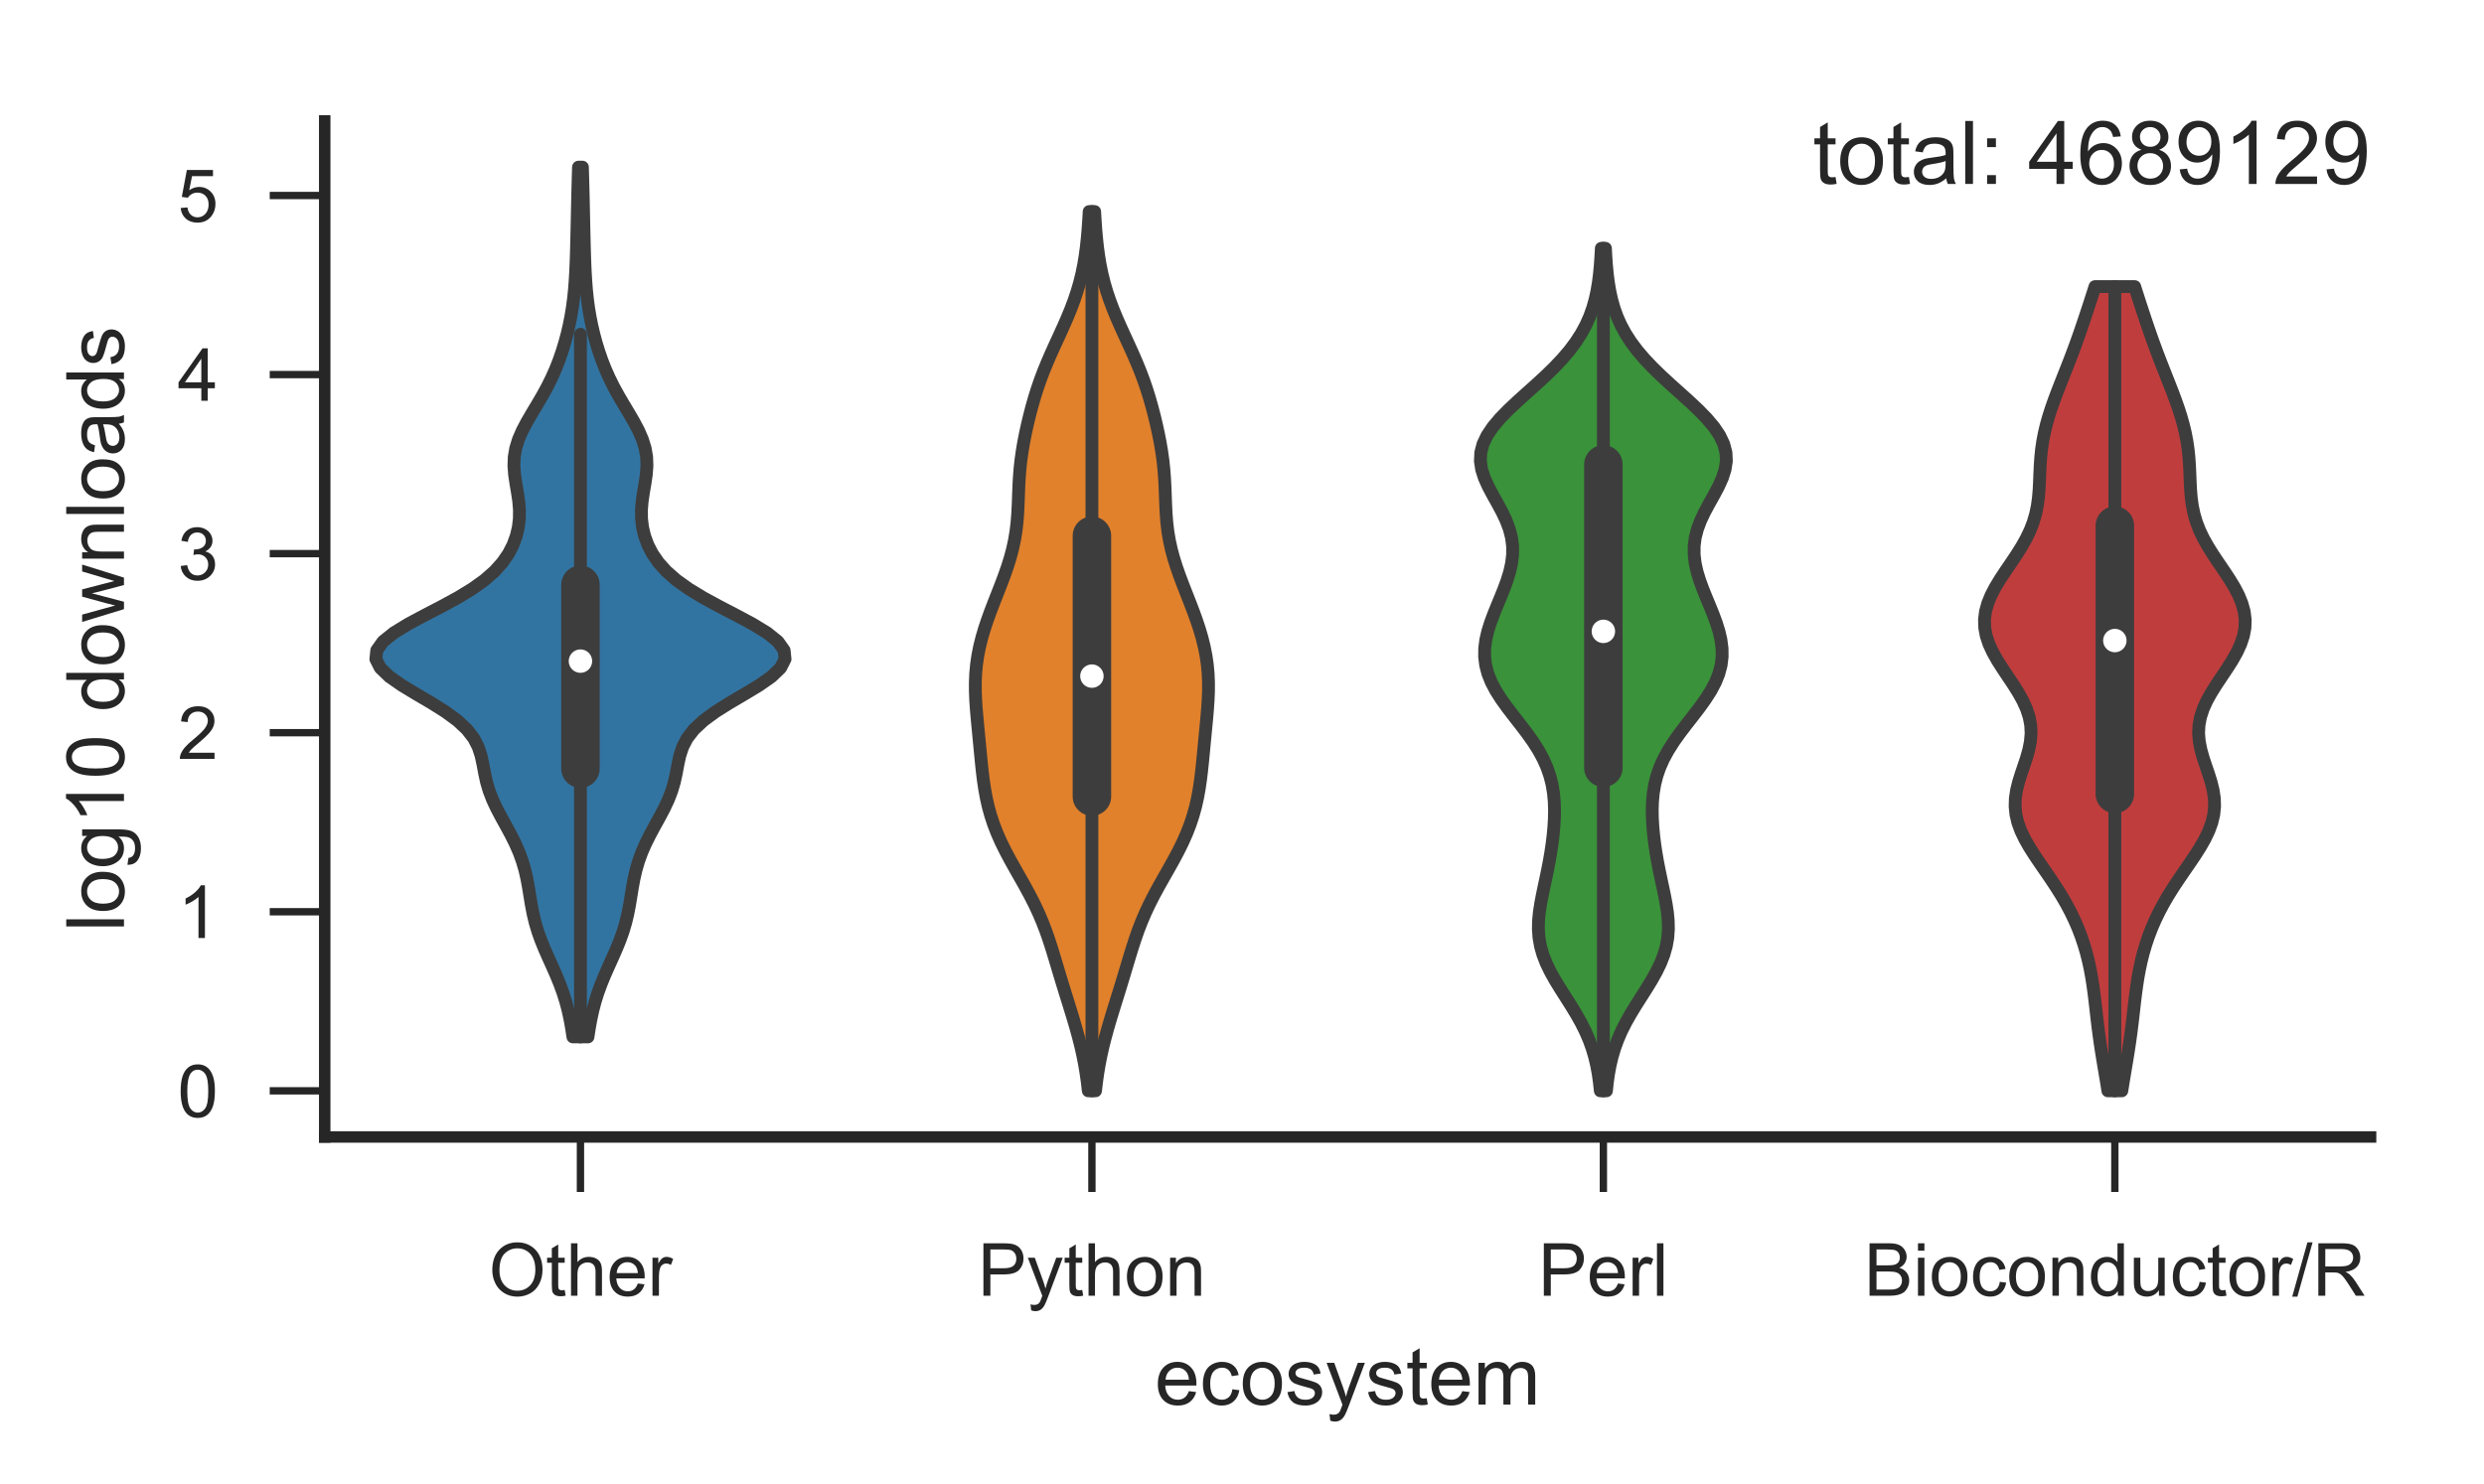 <?xml version="1.0" encoding="utf-8" standalone="no"?>
<!DOCTYPE svg PUBLIC "-//W3C//DTD SVG 1.1//EN"
  "http://www.w3.org/Graphics/SVG/1.1/DTD/svg11.dtd">
<!-- Created with matplotlib (http://matplotlib.org/) -->
<svg height="162pt" version="1.1" viewBox="0 0 271 162" width="271pt" xmlns="http://www.w3.org/2000/svg" xmlns:xlink="http://www.w3.org/1999/xlink">
 <defs>
  <style type="text/css">
*{stroke-linecap:butt;stroke-linejoin:round;}
  </style>
 </defs>
 <g id="figure_1">
  <g id="patch_1">
   <path d="M 0 162.338 
L 271.826 162.338 
L 271.826 0 
L 0 0 
z
" style="fill:#ffffff;"/>
  </g>
  <g id="axes_1">
   <g id="patch_2">
    <path d="M 35.426 124.08 
L 258.626 124.08 
L 258.626 13.2 
L 35.426 13.2 
z
" style="fill:#ffffff;"/>
   </g>
   <g id="matplotlib.axis_1">
    <g id="xtick_1">
     <g id="line2d_1">
      <defs>
       <path d="M 0 0 
L 0 6 
" id="meac25677f1" style="stroke:#262626;stroke-width:0.8;"/>
      </defs>
      <g>
       <use style="fill:#262626;stroke:#262626;stroke-width:0.8;" x="63.326" xlink:href="#meac25677f1" y="124.08"/>
      </g>
     </g>
     <g id="text_1">
      <!-- Other -->
      <defs>
       <path d="M 4.828 34.859 
Q 4.828 52.688 14.391 62.766 
Q 23.969 72.859 39.109 72.859 
Q 49.031 72.859 56.984 68.109 
Q 64.938 63.375 69.109 54.906 
Q 73.297 46.438 73.297 35.688 
Q 73.297 24.812 68.891 16.219 
Q 64.5 7.625 56.438 3.203 
Q 48.391 -1.219 39.062 -1.219 
Q 28.953 -1.219 20.984 3.656 
Q 13.031 8.547 8.922 16.984 
Q 4.828 25.438 4.828 34.859 
z
M 14.594 34.719 
Q 14.594 21.781 21.547 14.328 
Q 28.516 6.891 39.016 6.891 
Q 49.703 6.891 56.609 14.406 
Q 63.531 21.922 63.531 35.75 
Q 63.531 44.484 60.578 51 
Q 57.625 57.516 51.922 61.109 
Q 46.234 64.703 39.156 64.703 
Q 29.109 64.703 21.844 57.781 
Q 14.594 50.875 14.594 34.719 
z
" id="ArialMT-4f"/>
       <path d="M 25.781 7.859 
L 27.047 0.094 
Q 23.344 -0.688 20.406 -0.688 
Q 15.625 -0.688 12.984 0.828 
Q 10.359 2.344 9.281 4.812 
Q 8.203 7.281 8.203 15.188 
L 8.203 45.016 
L 1.766 45.016 
L 1.766 51.859 
L 8.203 51.859 
L 8.203 64.703 
L 16.938 69.969 
L 16.938 51.859 
L 25.781 51.859 
L 25.781 45.016 
L 16.938 45.016 
L 16.938 14.703 
Q 16.938 10.938 17.406 9.859 
Q 17.875 8.797 18.922 8.156 
Q 19.969 7.516 21.922 7.516 
Q 23.391 7.516 25.781 7.859 
z
" id="ArialMT-74"/>
       <path d="M 6.594 0 
L 6.594 71.578 
L 15.375 71.578 
L 15.375 45.906 
Q 21.531 53.031 30.906 53.031 
Q 36.672 53.031 40.922 50.75 
Q 45.172 48.484 47 44.484 
Q 48.828 40.484 48.828 32.859 
L 48.828 0 
L 40.047 0 
L 40.047 32.859 
Q 40.047 39.453 37.188 42.453 
Q 34.328 45.453 29.109 45.453 
Q 25.203 45.453 21.75 43.422 
Q 18.312 41.406 16.844 37.938 
Q 15.375 34.469 15.375 28.375 
L 15.375 0 
z
" id="ArialMT-68"/>
       <path d="M 42.094 16.703 
L 51.172 15.578 
Q 49.031 7.625 43.219 3.219 
Q 37.406 -1.172 28.375 -1.172 
Q 17 -1.172 10.328 5.828 
Q 3.656 12.844 3.656 25.484 
Q 3.656 38.578 10.391 45.797 
Q 17.141 53.031 27.875 53.031 
Q 38.281 53.031 44.875 45.953 
Q 51.469 38.875 51.469 26.031 
Q 51.469 25.25 51.422 23.688 
L 12.75 23.688 
Q 13.234 15.141 17.578 10.594 
Q 21.922 6.062 28.422 6.062 
Q 33.25 6.062 36.672 8.594 
Q 40.094 11.141 42.094 16.703 
z
M 13.234 30.906 
L 42.188 30.906 
Q 41.609 37.453 38.875 40.719 
Q 34.672 45.797 27.984 45.797 
Q 21.922 45.797 17.797 41.75 
Q 13.672 37.703 13.234 30.906 
z
" id="ArialMT-65"/>
       <path d="M 6.5 0 
L 6.5 51.859 
L 14.406 51.859 
L 14.406 44 
Q 17.438 49.516 20 51.266 
Q 22.562 53.031 25.641 53.031 
Q 30.078 53.031 34.672 50.203 
L 31.641 42.047 
Q 28.422 43.953 25.203 43.953 
Q 22.312 43.953 20.016 42.219 
Q 17.719 40.484 16.75 37.406 
Q 15.281 32.719 15.281 27.156 
L 15.281 0 
z
" id="ArialMT-72"/>
      </defs>
      <g style="fill:#262626;" transform="translate(53.323 141.406)scale(0.08 -0.08)">
       <use xlink:href="#ArialMT-4f"/>
       <use x="77.783" xlink:href="#ArialMT-74"/>
       <use x="105.566" xlink:href="#ArialMT-68"/>
       <use x="161.182" xlink:href="#ArialMT-65"/>
       <use x="216.797" xlink:href="#ArialMT-72"/>
      </g>
     </g>
    </g>
    <g id="xtick_2">
     <g id="line2d_2">
      <g>
       <use style="fill:#262626;stroke:#262626;stroke-width:0.8;" x="119.126" xlink:href="#meac25677f1" y="124.08"/>
      </g>
     </g>
     <g id="text_2">
      <!-- Python -->
      <defs>
       <path d="M 7.719 0 
L 7.719 71.578 
L 34.719 71.578 
Q 41.844 71.578 45.609 70.906 
Q 50.875 70.016 54.438 67.547 
Q 58.016 65.094 60.188 60.641 
Q 62.359 56.203 62.359 50.875 
Q 62.359 41.75 56.547 35.422 
Q 50.734 29.109 35.547 29.109 
L 17.188 29.109 
L 17.188 0 
z
M 17.188 37.547 
L 35.688 37.547 
Q 44.875 37.547 48.734 40.969 
Q 52.594 44.391 52.594 50.594 
Q 52.594 55.078 50.312 58.266 
Q 48.047 61.469 44.344 62.5 
Q 41.938 63.141 35.5 63.141 
L 17.188 63.141 
z
" id="ArialMT-50"/>
       <path d="M 6.203 -19.969 
L 5.219 -11.719 
Q 8.109 -12.5 10.25 -12.5 
Q 13.188 -12.5 14.938 -11.516 
Q 16.703 -10.547 17.828 -8.797 
Q 18.656 -7.469 20.516 -2.25 
Q 20.75 -1.516 21.297 -0.094 
L 1.609 51.859 
L 11.078 51.859 
L 21.875 21.828 
Q 23.969 16.109 25.641 9.812 
Q 27.156 15.875 29.25 21.625 
L 40.328 51.859 
L 49.125 51.859 
L 29.391 -0.875 
Q 26.219 -9.422 24.469 -12.641 
Q 22.125 -17 19.094 -19.016 
Q 16.062 -21.047 11.859 -21.047 
Q 9.328 -21.047 6.203 -19.969 
z
" id="ArialMT-79"/>
       <path d="M 3.328 25.922 
Q 3.328 40.328 11.328 47.266 
Q 18.016 53.031 27.641 53.031 
Q 38.328 53.031 45.109 46.016 
Q 51.906 39.016 51.906 26.656 
Q 51.906 16.656 48.906 10.906 
Q 45.906 5.172 40.156 2 
Q 34.422 -1.172 27.641 -1.172 
Q 16.75 -1.172 10.031 5.812 
Q 3.328 12.797 3.328 25.922 
z
M 12.359 25.922 
Q 12.359 15.969 16.703 11.016 
Q 21.047 6.062 27.641 6.062 
Q 34.188 6.062 38.531 11.031 
Q 42.875 16.016 42.875 26.219 
Q 42.875 35.844 38.5 40.797 
Q 34.125 45.75 27.641 45.75 
Q 21.047 45.75 16.703 40.812 
Q 12.359 35.891 12.359 25.922 
z
" id="ArialMT-6f"/>
       <path d="M 6.594 0 
L 6.594 51.859 
L 14.5 51.859 
L 14.5 44.484 
Q 20.219 53.031 31 53.031 
Q 35.688 53.031 39.625 51.344 
Q 43.562 49.656 45.516 46.922 
Q 47.469 44.188 48.25 40.438 
Q 48.734 37.984 48.734 31.891 
L 48.734 0 
L 39.938 0 
L 39.938 31.547 
Q 39.938 36.922 38.906 39.578 
Q 37.891 42.234 35.281 43.812 
Q 32.672 45.406 29.156 45.406 
Q 23.531 45.406 19.453 41.844 
Q 15.375 38.281 15.375 28.328 
L 15.375 0 
z
" id="ArialMT-6e"/>
      </defs>
      <g style="fill:#262626;" transform="translate(106.673 141.406)scale(0.08 -0.08)">
       <use xlink:href="#ArialMT-50"/>
       <use x="66.699" xlink:href="#ArialMT-79"/>
       <use x="116.699" xlink:href="#ArialMT-74"/>
       <use x="144.482" xlink:href="#ArialMT-68"/>
       <use x="200.098" xlink:href="#ArialMT-6f"/>
       <use x="255.713" xlink:href="#ArialMT-6e"/>
      </g>
     </g>
    </g>
    <g id="xtick_3">
     <g id="line2d_3">
      <g>
       <use style="fill:#262626;stroke:#262626;stroke-width:0.8;" x="174.926" xlink:href="#meac25677f1" y="124.08"/>
      </g>
     </g>
     <g id="text_3">
      <!-- Perl -->
      <defs>
       <path d="M 6.391 0 
L 6.391 71.578 
L 15.188 71.578 
L 15.188 0 
z
" id="ArialMT-6c"/>
      </defs>
      <g style="fill:#262626;" transform="translate(167.813 141.406)scale(0.08 -0.08)">
       <use xlink:href="#ArialMT-50"/>
       <use x="66.699" xlink:href="#ArialMT-65"/>
       <use x="122.314" xlink:href="#ArialMT-72"/>
       <use x="155.615" xlink:href="#ArialMT-6c"/>
      </g>
     </g>
    </g>
    <g id="xtick_4">
     <g id="line2d_4">
      <g>
       <use style="fill:#262626;stroke:#262626;stroke-width:0.8;" x="230.726" xlink:href="#meac25677f1" y="124.08"/>
      </g>
     </g>
     <g id="text_4">
      <!-- Bioconductor/R -->
      <defs>
       <path d="M 7.328 0 
L 7.328 71.578 
L 34.188 71.578 
Q 42.391 71.578 47.344 69.406 
Q 52.297 67.234 55.094 62.719 
Q 57.906 58.203 57.906 53.266 
Q 57.906 48.688 55.422 44.625 
Q 52.938 40.578 47.906 38.094 
Q 54.391 36.188 57.875 31.594 
Q 61.375 27 61.375 20.75 
Q 61.375 15.719 59.25 11.391 
Q 57.125 7.078 54 4.734 
Q 50.875 2.391 46.156 1.188 
Q 41.453 0 34.625 0 
z
M 16.797 41.5 
L 32.281 41.5 
Q 38.578 41.5 41.312 42.328 
Q 44.922 43.406 46.75 45.891 
Q 48.578 48.391 48.578 52.156 
Q 48.578 55.719 46.875 58.422 
Q 45.172 61.141 41.984 62.141 
Q 38.812 63.141 31.109 63.141 
L 16.797 63.141 
z
M 16.797 8.453 
L 34.625 8.453 
Q 39.203 8.453 41.062 8.797 
Q 44.344 9.375 46.531 10.734 
Q 48.734 12.109 50.141 14.719 
Q 51.562 17.328 51.562 20.75 
Q 51.562 24.75 49.516 27.703 
Q 47.469 30.672 43.828 31.859 
Q 40.188 33.062 33.344 33.062 
L 16.797 33.062 
z
" id="ArialMT-42"/>
       <path d="M 6.641 61.469 
L 6.641 71.578 
L 15.438 71.578 
L 15.438 61.469 
z
M 6.641 0 
L 6.641 51.859 
L 15.438 51.859 
L 15.438 0 
z
" id="ArialMT-69"/>
       <path d="M 40.438 19 
L 49.078 17.875 
Q 47.656 8.938 41.812 3.875 
Q 35.984 -1.172 27.484 -1.172 
Q 16.844 -1.172 10.375 5.781 
Q 3.906 12.75 3.906 25.734 
Q 3.906 34.125 6.688 40.422 
Q 9.469 46.734 15.156 49.875 
Q 20.844 53.031 27.547 53.031 
Q 35.984 53.031 41.359 48.75 
Q 46.734 44.484 48.25 36.625 
L 39.703 35.297 
Q 38.484 40.531 35.375 43.156 
Q 32.281 45.797 27.875 45.797 
Q 21.234 45.797 17.078 41.031 
Q 12.938 36.281 12.938 25.984 
Q 12.938 15.531 16.938 10.797 
Q 20.953 6.062 27.391 6.062 
Q 32.562 6.062 36.031 9.234 
Q 39.5 12.406 40.438 19 
z
" id="ArialMT-63"/>
       <path d="M 40.234 0 
L 40.234 6.547 
Q 35.297 -1.172 25.734 -1.172 
Q 19.531 -1.172 14.328 2.25 
Q 9.125 5.672 6.266 11.797 
Q 3.422 17.922 3.422 25.875 
Q 3.422 33.641 6 39.969 
Q 8.594 46.297 13.766 49.656 
Q 18.953 53.031 25.344 53.031 
Q 30.031 53.031 33.688 51.047 
Q 37.359 49.078 39.656 45.906 
L 39.656 71.578 
L 48.391 71.578 
L 48.391 0 
z
M 12.453 25.875 
Q 12.453 15.922 16.641 10.984 
Q 20.844 6.062 26.562 6.062 
Q 32.328 6.062 36.344 10.766 
Q 40.375 15.484 40.375 25.141 
Q 40.375 35.797 36.266 40.766 
Q 32.172 45.75 26.172 45.75 
Q 20.312 45.75 16.375 40.969 
Q 12.453 36.188 12.453 25.875 
z
" id="ArialMT-64"/>
       <path d="M 40.578 0 
L 40.578 7.625 
Q 34.516 -1.172 24.125 -1.172 
Q 19.531 -1.172 15.547 0.578 
Q 11.578 2.344 9.641 5 
Q 7.719 7.672 6.938 11.531 
Q 6.391 14.109 6.391 19.734 
L 6.391 51.859 
L 15.188 51.859 
L 15.188 23.094 
Q 15.188 16.219 15.719 13.812 
Q 16.547 10.359 19.234 8.375 
Q 21.922 6.391 25.875 6.391 
Q 29.828 6.391 33.297 8.422 
Q 36.766 10.453 38.203 13.938 
Q 39.656 17.438 39.656 24.078 
L 39.656 51.859 
L 48.438 51.859 
L 48.438 0 
z
" id="ArialMT-75"/>
       <path d="M 0 -1.219 
L 20.75 72.797 
L 27.781 72.797 
L 7.078 -1.219 
z
" id="ArialMT-2f"/>
       <path d="M 7.859 0 
L 7.859 71.578 
L 39.594 71.578 
Q 49.172 71.578 54.141 69.641 
Q 59.125 67.719 62.109 62.828 
Q 65.094 57.953 65.094 52.047 
Q 65.094 44.438 60.156 39.203 
Q 55.219 33.984 44.922 32.562 
Q 48.688 30.766 50.641 29 
Q 54.781 25.203 58.5 19.484 
L 70.953 0 
L 59.031 0 
L 49.562 14.891 
Q 45.406 21.344 42.719 24.75 
Q 40.047 28.172 37.922 29.531 
Q 35.797 30.906 33.594 31.453 
Q 31.984 31.781 28.328 31.781 
L 17.328 31.781 
L 17.328 0 
z
M 17.328 39.984 
L 37.703 39.984 
Q 44.188 39.984 47.844 41.328 
Q 51.516 42.672 53.422 45.625 
Q 55.328 48.578 55.328 52.047 
Q 55.328 57.125 51.641 60.391 
Q 47.953 63.672 39.984 63.672 
L 17.328 63.672 
z
" id="ArialMT-52"/>
      </defs>
      <g style="fill:#262626;" transform="translate(203.38 141.406)scale(0.08 -0.08)">
       <use xlink:href="#ArialMT-42"/>
       <use x="66.699" xlink:href="#ArialMT-69"/>
       <use x="88.916" xlink:href="#ArialMT-6f"/>
       <use x="144.531" xlink:href="#ArialMT-63"/>
       <use x="194.531" xlink:href="#ArialMT-6f"/>
       <use x="250.146" xlink:href="#ArialMT-6e"/>
       <use x="305.762" xlink:href="#ArialMT-64"/>
       <use x="361.377" xlink:href="#ArialMT-75"/>
       <use x="416.992" xlink:href="#ArialMT-63"/>
       <use x="466.992" xlink:href="#ArialMT-74"/>
       <use x="494.775" xlink:href="#ArialMT-6f"/>
       <use x="550.391" xlink:href="#ArialMT-72"/>
       <use x="583.691" xlink:href="#ArialMT-2f"/>
       <use x="611.475" xlink:href="#ArialMT-52"/>
      </g>
     </g>
    </g>
    <g id="text_5">
     <!-- ecosystem -->
     <defs>
      <path d="M 3.078 15.484 
L 11.766 16.844 
Q 12.5 11.625 15.844 8.844 
Q 19.188 6.062 25.203 6.062 
Q 31.25 6.062 34.172 8.516 
Q 37.109 10.984 37.109 14.312 
Q 37.109 17.281 34.516 19 
Q 32.719 20.172 25.531 21.969 
Q 15.875 24.422 12.141 26.203 
Q 8.406 27.984 6.469 31.125 
Q 4.547 34.281 4.547 38.094 
Q 4.547 41.547 6.125 44.5 
Q 7.719 47.469 10.453 49.422 
Q 12.5 50.922 16.031 51.969 
Q 19.578 53.031 23.641 53.031 
Q 29.734 53.031 34.344 51.266 
Q 38.969 49.516 41.156 46.5 
Q 43.359 43.5 44.188 38.484 
L 35.594 37.312 
Q 35.016 41.312 32.203 43.547 
Q 29.391 45.797 24.266 45.797 
Q 18.219 45.797 15.625 43.797 
Q 13.031 41.797 13.031 39.109 
Q 13.031 37.406 14.109 36.031 
Q 15.188 34.625 17.484 33.688 
Q 18.797 33.203 25.25 31.453 
Q 34.578 28.953 38.25 27.359 
Q 41.938 25.781 44.031 22.75 
Q 46.141 19.734 46.141 15.234 
Q 46.141 10.844 43.578 6.953 
Q 41.016 3.078 36.172 0.953 
Q 31.344 -1.172 25.25 -1.172 
Q 15.141 -1.172 9.844 3.031 
Q 4.547 7.234 3.078 15.484 
z
" id="ArialMT-73"/>
      <path d="M 6.594 0 
L 6.594 51.859 
L 14.453 51.859 
L 14.453 44.578 
Q 16.891 48.391 20.938 50.703 
Q 25 53.031 30.172 53.031 
Q 35.938 53.031 39.625 50.641 
Q 43.312 48.25 44.828 43.953 
Q 50.984 53.031 60.844 53.031 
Q 68.562 53.031 72.703 48.75 
Q 76.859 44.484 76.859 35.594 
L 76.859 0 
L 68.109 0 
L 68.109 32.672 
Q 68.109 37.938 67.25 40.25 
Q 66.406 42.578 64.156 43.984 
Q 61.922 45.406 58.891 45.406 
Q 53.422 45.406 49.797 41.766 
Q 46.188 38.141 46.188 30.125 
L 46.188 0 
L 37.406 0 
L 37.406 33.688 
Q 37.406 39.547 35.25 42.469 
Q 33.109 45.406 28.219 45.406 
Q 24.516 45.406 21.359 43.453 
Q 18.219 41.5 16.797 37.734 
Q 15.375 33.984 15.375 26.906 
L 15.375 0 
z
" id="ArialMT-6d"/>
     </defs>
     <g style="fill:#262626;" transform="translate(125.998 153.286)scale(0.088 -0.088)">
      <use xlink:href="#ArialMT-65"/>
      <use x="55.615" xlink:href="#ArialMT-63"/>
      <use x="105.615" xlink:href="#ArialMT-6f"/>
      <use x="161.23" xlink:href="#ArialMT-73"/>
      <use x="211.23" xlink:href="#ArialMT-79"/>
      <use x="261.23" xlink:href="#ArialMT-73"/>
      <use x="311.23" xlink:href="#ArialMT-74"/>
      <use x="339.014" xlink:href="#ArialMT-65"/>
      <use x="394.629" xlink:href="#ArialMT-6d"/>
     </g>
    </g>
   </g>
   <g id="matplotlib.axis_2">
    <g id="ytick_1">
     <g id="line2d_5">
      <defs>
       <path d="M 0 0 
L -6 0 
" id="m38290d5884" style="stroke:#262626;stroke-width:0.8;"/>
      </defs>
      <g>
       <use style="fill:#262626;stroke:#262626;stroke-width:0.8;" x="35.426" xlink:href="#m38290d5884" y="119.04"/>
      </g>
     </g>
     <g id="text_6">
      <!-- 0 -->
      <defs>
       <path d="M 4.156 35.297 
Q 4.156 48 6.766 55.734 
Q 9.375 63.484 14.516 67.672 
Q 19.672 71.875 27.484 71.875 
Q 33.25 71.875 37.594 69.547 
Q 41.938 67.234 44.766 62.859 
Q 47.609 58.5 49.219 52.219 
Q 50.828 45.953 50.828 35.297 
Q 50.828 22.703 48.234 14.969 
Q 45.656 7.234 40.5 3 
Q 35.359 -1.219 27.484 -1.219 
Q 17.141 -1.219 11.234 6.203 
Q 4.156 15.141 4.156 35.297 
z
M 13.188 35.297 
Q 13.188 17.672 17.312 11.828 
Q 21.438 6 27.484 6 
Q 33.547 6 37.672 11.859 
Q 41.797 17.719 41.797 35.297 
Q 41.797 52.984 37.672 58.781 
Q 33.547 64.594 27.391 64.594 
Q 21.344 64.594 17.719 59.469 
Q 13.188 52.938 13.188 35.297 
z
" id="ArialMT-30"/>
      </defs>
      <g style="fill:#262626;" transform="translate(19.377 121.903)scale(0.08 -0.08)">
       <use xlink:href="#ArialMT-30"/>
      </g>
     </g>
    </g>
    <g id="ytick_2">
     <g id="line2d_6">
      <g>
       <use style="fill:#262626;stroke:#262626;stroke-width:0.8;" x="35.426" xlink:href="#m38290d5884" y="99.499"/>
      </g>
     </g>
     <g id="text_7">
      <!-- 1 -->
      <defs>
       <path d="M 37.25 0 
L 28.469 0 
L 28.469 56 
Q 25.297 52.984 20.141 49.953 
Q 14.984 46.922 10.891 45.406 
L 10.891 53.906 
Q 18.266 57.375 23.781 62.297 
Q 29.297 67.234 31.594 71.875 
L 37.25 71.875 
z
" id="ArialMT-31"/>
      </defs>
      <g style="fill:#262626;" transform="translate(19.377 102.362)scale(0.08 -0.08)">
       <use xlink:href="#ArialMT-31"/>
      </g>
     </g>
    </g>
    <g id="ytick_3">
     <g id="line2d_7">
      <g>
       <use style="fill:#262626;stroke:#262626;stroke-width:0.8;" x="35.426" xlink:href="#m38290d5884" y="79.958"/>
      </g>
     </g>
     <g id="text_8">
      <!-- 2 -->
      <defs>
       <path d="M 50.344 8.453 
L 50.344 0 
L 3.031 0 
Q 2.938 3.172 4.047 6.109 
Q 5.859 10.938 9.828 15.625 
Q 13.812 20.312 21.344 26.469 
Q 33.016 36.031 37.109 41.625 
Q 41.219 47.219 41.219 52.203 
Q 41.219 57.422 37.469 61 
Q 33.734 64.594 27.734 64.594 
Q 21.391 64.594 17.578 60.781 
Q 13.766 56.984 13.719 50.25 
L 4.688 51.172 
Q 5.609 61.281 11.656 66.578 
Q 17.719 71.875 27.938 71.875 
Q 38.234 71.875 44.234 66.156 
Q 50.25 60.453 50.25 52 
Q 50.25 47.703 48.484 43.547 
Q 46.734 39.406 42.656 34.812 
Q 38.578 30.219 29.109 22.219 
Q 21.188 15.578 18.938 13.203 
Q 16.703 10.844 15.234 8.453 
z
" id="ArialMT-32"/>
      </defs>
      <g style="fill:#262626;" transform="translate(19.377 82.821)scale(0.08 -0.08)">
       <use xlink:href="#ArialMT-32"/>
      </g>
     </g>
    </g>
    <g id="ytick_4">
     <g id="line2d_8">
      <g>
       <use style="fill:#262626;stroke:#262626;stroke-width:0.8;" x="35.426" xlink:href="#m38290d5884" y="60.417"/>
      </g>
     </g>
     <g id="text_9">
      <!-- 3 -->
      <defs>
       <path d="M 4.203 18.891 
L 12.984 20.062 
Q 14.5 12.594 18.141 9.297 
Q 21.781 6 27 6 
Q 33.203 6 37.469 10.297 
Q 41.75 14.594 41.75 20.953 
Q 41.75 27 37.797 30.922 
Q 33.844 34.859 27.734 34.859 
Q 25.25 34.859 21.531 33.891 
L 22.516 41.609 
Q 23.391 41.5 23.922 41.5 
Q 29.547 41.5 34.031 44.422 
Q 38.531 47.359 38.531 53.469 
Q 38.531 58.297 35.25 61.469 
Q 31.984 64.656 26.812 64.656 
Q 21.688 64.656 18.266 61.422 
Q 14.844 58.203 13.875 51.766 
L 5.078 53.328 
Q 6.688 62.156 12.391 67.016 
Q 18.109 71.875 26.609 71.875 
Q 32.469 71.875 37.391 69.359 
Q 42.328 66.844 44.938 62.5 
Q 47.562 58.156 47.562 53.266 
Q 47.562 48.641 45.062 44.828 
Q 42.578 41.016 37.703 38.766 
Q 44.047 37.312 47.562 32.688 
Q 51.078 28.078 51.078 21.141 
Q 51.078 11.766 44.234 5.25 
Q 37.406 -1.266 26.953 -1.266 
Q 17.531 -1.266 11.297 4.344 
Q 5.078 9.969 4.203 18.891 
z
" id="ArialMT-33"/>
      </defs>
      <g style="fill:#262626;" transform="translate(19.377 63.28)scale(0.08 -0.08)">
       <use xlink:href="#ArialMT-33"/>
      </g>
     </g>
    </g>
    <g id="ytick_5">
     <g id="line2d_9">
      <g>
       <use style="fill:#262626;stroke:#262626;stroke-width:0.8;" x="35.426" xlink:href="#m38290d5884" y="40.876"/>
      </g>
     </g>
     <g id="text_10">
      <!-- 4 -->
      <defs>
       <path d="M 32.328 0 
L 32.328 17.141 
L 1.266 17.141 
L 1.266 25.203 
L 33.938 71.578 
L 41.109 71.578 
L 41.109 25.203 
L 50.781 25.203 
L 50.781 17.141 
L 41.109 17.141 
L 41.109 0 
z
M 32.328 25.203 
L 32.328 57.469 
L 9.906 25.203 
z
" id="ArialMT-34"/>
      </defs>
      <g style="fill:#262626;" transform="translate(19.377 43.739)scale(0.08 -0.08)">
       <use xlink:href="#ArialMT-34"/>
      </g>
     </g>
    </g>
    <g id="ytick_6">
     <g id="line2d_10">
      <g>
       <use style="fill:#262626;stroke:#262626;stroke-width:0.8;" x="35.426" xlink:href="#m38290d5884" y="21.335"/>
      </g>
     </g>
     <g id="text_11">
      <!-- 5 -->
      <defs>
       <path d="M 4.156 18.75 
L 13.375 19.531 
Q 14.406 12.797 18.141 9.391 
Q 21.875 6 27.156 6 
Q 33.5 6 37.891 10.781 
Q 42.281 15.578 42.281 23.484 
Q 42.281 31 38.062 35.344 
Q 33.844 39.703 27 39.703 
Q 22.75 39.703 19.328 37.766 
Q 15.922 35.844 13.969 32.766 
L 5.719 33.844 
L 12.641 70.609 
L 48.25 70.609 
L 48.25 62.203 
L 19.672 62.203 
L 15.828 42.969 
Q 22.266 47.469 29.344 47.469 
Q 38.719 47.469 45.156 40.969 
Q 51.609 34.469 51.609 24.266 
Q 51.609 14.547 45.953 7.469 
Q 39.062 -1.219 27.156 -1.219 
Q 17.391 -1.219 11.203 4.25 
Q 5.031 9.719 4.156 18.75 
z
" id="ArialMT-35"/>
      </defs>
      <g style="fill:#262626;" transform="translate(19.377 24.198)scale(0.08 -0.08)">
       <use xlink:href="#ArialMT-35"/>
      </g>
     </g>
    </g>
    <g id="text_12">
     <!-- log10 downloads -->
     <defs>
      <path d="M 4.984 -4.297 
L 13.531 -5.562 
Q 14.062 -9.516 16.5 -11.328 
Q 19.781 -13.766 25.438 -13.766 
Q 31.547 -13.766 34.859 -11.328 
Q 38.188 -8.891 39.359 -4.5 
Q 40.047 -1.812 39.984 6.781 
Q 34.234 0 25.641 0 
Q 14.938 0 9.078 7.719 
Q 3.219 15.438 3.219 26.219 
Q 3.219 33.641 5.906 39.906 
Q 8.594 46.188 13.688 49.609 
Q 18.797 53.031 25.688 53.031 
Q 34.859 53.031 40.828 45.609 
L 40.828 51.859 
L 48.922 51.859 
L 48.922 7.031 
Q 48.922 -5.078 46.453 -10.125 
Q 44 -15.188 38.641 -18.109 
Q 33.297 -21.047 25.484 -21.047 
Q 16.219 -21.047 10.5 -16.875 
Q 4.781 -12.703 4.984 -4.297 
z
M 12.25 26.859 
Q 12.25 16.656 16.297 11.969 
Q 20.359 7.281 26.469 7.281 
Q 32.516 7.281 36.609 11.938 
Q 40.719 16.609 40.719 26.562 
Q 40.719 36.078 36.5 40.906 
Q 32.281 45.75 26.312 45.75 
Q 20.453 45.75 16.344 40.984 
Q 12.25 36.234 12.25 26.859 
z
" id="ArialMT-67"/>
      <path id="ArialMT-20"/>
      <path d="M 16.156 0 
L 0.297 51.859 
L 9.375 51.859 
L 17.625 21.922 
L 20.703 10.797 
Q 20.906 11.625 23.391 21.484 
L 31.641 51.859 
L 40.672 51.859 
L 48.438 21.781 
L 51.031 11.859 
L 54 21.875 
L 62.891 51.859 
L 71.438 51.859 
L 55.219 0 
L 46.094 0 
L 37.844 31.062 
L 35.844 39.891 
L 25.344 0 
z
" id="ArialMT-77"/>
      <path d="M 40.438 6.391 
Q 35.547 2.25 31.031 0.531 
Q 26.516 -1.172 21.344 -1.172 
Q 12.797 -1.172 8.203 3 
Q 3.609 7.172 3.609 13.672 
Q 3.609 17.484 5.344 20.625 
Q 7.078 23.781 9.891 25.688 
Q 12.703 27.594 16.219 28.562 
Q 18.797 29.25 24.031 29.891 
Q 34.672 31.156 39.703 32.906 
Q 39.75 34.719 39.75 35.203 
Q 39.75 40.578 37.25 42.781 
Q 33.891 45.75 27.25 45.75 
Q 21.047 45.75 18.094 43.578 
Q 15.141 41.406 13.719 35.891 
L 5.125 37.062 
Q 6.297 42.578 8.984 45.969 
Q 11.672 49.359 16.75 51.188 
Q 21.828 53.031 28.516 53.031 
Q 35.156 53.031 39.297 51.469 
Q 43.453 49.906 45.406 47.531 
Q 47.359 45.172 48.141 41.547 
Q 48.578 39.312 48.578 33.453 
L 48.578 21.734 
Q 48.578 9.469 49.141 6.219 
Q 49.703 2.984 51.375 0 
L 42.188 0 
Q 40.828 2.734 40.438 6.391 
z
M 39.703 26.031 
Q 34.906 24.078 25.344 22.703 
Q 19.922 21.922 17.672 20.938 
Q 15.438 19.969 14.203 18.094 
Q 12.984 16.219 12.984 13.922 
Q 12.984 10.406 15.641 8.062 
Q 18.312 5.719 23.438 5.719 
Q 28.516 5.719 32.469 7.938 
Q 36.422 10.156 38.281 14.016 
Q 39.703 17 39.703 22.797 
z
" id="ArialMT-61"/>
     </defs>
     <g style="fill:#262626;" transform="translate(13.525 101.663)rotate(-90)scale(0.088 -0.088)">
      <use xlink:href="#ArialMT-6c"/>
      <use x="22.217" xlink:href="#ArialMT-6f"/>
      <use x="77.832" xlink:href="#ArialMT-67"/>
      <use x="133.447" xlink:href="#ArialMT-31"/>
      <use x="189.062" xlink:href="#ArialMT-30"/>
      <use x="244.678" xlink:href="#ArialMT-20"/>
      <use x="272.461" xlink:href="#ArialMT-64"/>
      <use x="328.076" xlink:href="#ArialMT-6f"/>
      <use x="383.691" xlink:href="#ArialMT-77"/>
      <use x="455.908" xlink:href="#ArialMT-6e"/>
      <use x="511.523" xlink:href="#ArialMT-6c"/>
      <use x="533.74" xlink:href="#ArialMT-6f"/>
      <use x="589.355" xlink:href="#ArialMT-61"/>
      <use x="644.971" xlink:href="#ArialMT-64"/>
      <use x="700.586" xlink:href="#ArialMT-73"/>
     </g>
    </g>
   </g>
   <g id="PolyCollection_1">
    <defs>
     <path d="M 64.147 -49.18 
L 62.504 -49.18 
L 62.357 -50.139 
L 62.184 -51.098 
L 61.977 -52.057 
L 61.726 -53.015 
L 61.426 -53.974 
L 61.077 -54.933 
L 60.685 -55.892 
L 60.263 -56.85 
L 59.829 -57.809 
L 59.407 -58.768 
L 59.016 -59.727 
L 58.674 -60.685 
L 58.388 -61.644 
L 58.158 -62.603 
L 57.973 -63.562 
L 57.815 -64.52 
L 57.659 -65.479 
L 57.483 -66.438 
L 57.263 -67.397 
L 56.984 -68.356 
L 56.635 -69.314 
L 56.217 -70.273 
L 55.739 -71.232 
L 55.221 -72.191 
L 54.693 -73.149 
L 54.187 -74.108 
L 53.736 -75.067 
L 53.366 -76.026 
L 53.082 -76.984 
L 52.872 -77.943 
L 52.694 -78.902 
L 52.487 -79.861 
L 52.175 -80.819 
L 51.68 -81.778 
L 50.936 -82.737 
L 49.909 -83.696 
L 48.606 -84.655 
L 47.084 -85.613 
L 45.453 -86.572 
L 43.864 -87.531 
L 42.488 -88.49 
L 41.492 -89.448 
L 41.006 -90.407 
L 41.103 -91.366 
L 41.784 -92.325 
L 42.975 -93.283 
L 44.547 -94.242 
L 46.338 -95.201 
L 48.185 -96.16 
L 49.946 -97.118 
L 51.523 -98.077 
L 52.864 -99.036 
L 53.955 -99.995 
L 54.815 -100.954 
L 55.476 -101.912 
L 55.969 -102.871 
L 56.322 -103.83 
L 56.549 -104.789 
L 56.662 -105.747 
L 56.669 -106.706 
L 56.589 -107.665 
L 56.447 -108.624 
L 56.283 -109.582 
L 56.141 -110.541 
L 56.068 -111.5 
L 56.102 -112.459 
L 56.265 -113.417 
L 56.562 -114.376 
L 56.977 -115.335 
L 57.482 -116.294 
L 58.041 -117.252 
L 58.616 -118.211 
L 59.177 -119.17 
L 59.701 -120.129 
L 60.178 -121.088 
L 60.604 -122.046 
L 60.981 -123.005 
L 61.314 -123.964 
L 61.608 -124.923 
L 61.866 -125.881 
L 62.09 -126.84 
L 62.281 -127.799 
L 62.439 -128.758 
L 62.567 -129.716 
L 62.666 -130.675 
L 62.741 -131.634 
L 62.798 -132.593 
L 62.841 -133.551 
L 62.875 -134.51 
L 62.902 -135.469 
L 62.926 -136.428 
L 62.948 -137.387 
L 62.968 -138.345 
L 62.988 -139.304 
L 63.009 -140.263 
L 63.031 -141.222 
L 63.056 -142.18 
L 63.083 -143.139 
L 63.112 -144.098 
L 63.54 -144.098 
L 63.54 -144.098 
L 63.569 -143.139 
L 63.596 -142.18 
L 63.62 -141.222 
L 63.643 -140.263 
L 63.663 -139.304 
L 63.683 -138.345 
L 63.704 -137.387 
L 63.726 -136.428 
L 63.75 -135.469 
L 63.777 -134.51 
L 63.811 -133.551 
L 63.854 -132.593 
L 63.911 -131.634 
L 63.986 -130.675 
L 64.085 -129.716 
L 64.212 -128.758 
L 64.371 -127.799 
L 64.562 -126.84 
L 64.786 -125.881 
L 65.044 -124.923 
L 65.338 -123.964 
L 65.671 -123.005 
L 66.048 -122.046 
L 66.474 -121.088 
L 66.95 -120.129 
L 67.475 -119.17 
L 68.036 -118.211 
L 68.611 -117.252 
L 69.169 -116.294 
L 69.675 -115.335 
L 70.09 -114.376 
L 70.387 -113.417 
L 70.55 -112.459 
L 70.583 -111.5 
L 70.51 -110.541 
L 70.369 -109.582 
L 70.204 -108.624 
L 70.063 -107.665 
L 69.982 -106.706 
L 69.99 -105.747 
L 70.103 -104.789 
L 70.33 -103.83 
L 70.683 -102.871 
L 71.176 -101.912 
L 71.837 -100.954 
L 72.697 -99.995 
L 73.788 -99.036 
L 75.128 -98.077 
L 76.706 -97.118 
L 78.467 -96.16 
L 80.314 -95.201 
L 82.105 -94.242 
L 83.677 -93.283 
L 84.868 -92.325 
L 85.548 -91.366 
L 85.646 -90.407 
L 85.16 -89.448 
L 84.163 -88.49 
L 82.787 -87.531 
L 81.198 -86.572 
L 79.568 -85.613 
L 78.046 -84.655 
L 76.743 -83.696 
L 75.716 -82.737 
L 74.972 -81.778 
L 74.477 -80.819 
L 74.164 -79.861 
L 73.957 -78.902 
L 73.78 -77.943 
L 73.569 -76.984 
L 73.286 -76.026 
L 72.916 -75.067 
L 72.465 -74.108 
L 71.959 -73.149 
L 71.43 -72.191 
L 70.913 -71.232 
L 70.435 -70.273 
L 70.017 -69.314 
L 69.668 -68.356 
L 69.389 -67.397 
L 69.169 -66.438 
L 68.993 -65.479 
L 68.837 -64.52 
L 68.678 -63.562 
L 68.493 -62.603 
L 68.263 -61.644 
L 67.978 -60.685 
L 67.635 -59.727 
L 67.245 -58.768 
L 66.822 -57.809 
L 66.389 -56.85 
L 65.967 -55.892 
L 65.575 -54.933 
L 65.226 -53.974 
L 64.926 -53.015 
L 64.675 -52.057 
L 64.468 -51.098 
L 64.295 -50.139 
L 64.147 -49.18 
z
" id="m93a25b8eab" style="stroke:#3d3d3d;stroke-width:1.4;"/>
    </defs>
    <g clip-path="url(#pa6e7cfefd6)">
     <use style="fill:#3274a1;stroke:#3d3d3d;stroke-width:1.4;" x="0" xlink:href="#m93a25b8eab" y="162.338"/>
    </g>
   </g>
   <g id="PolyCollection_2">
    <defs>
     <path d="M 119.52 -43.298 
L 118.732 -43.298 
L 118.619 -44.267 
L 118.482 -45.236 
L 118.319 -46.206 
L 118.129 -47.175 
L 117.911 -48.144 
L 117.667 -49.113 
L 117.401 -50.082 
L 117.118 -51.052 
L 116.823 -52.021 
L 116.522 -52.99 
L 116.22 -53.959 
L 115.921 -54.929 
L 115.627 -55.898 
L 115.336 -56.867 
L 115.046 -57.836 
L 114.749 -58.806 
L 114.436 -59.775 
L 114.097 -60.744 
L 113.725 -61.713 
L 113.313 -62.682 
L 112.859 -63.652 
L 112.366 -64.621 
L 111.841 -65.59 
L 111.295 -66.559 
L 110.744 -67.529 
L 110.204 -68.498 
L 109.688 -69.467 
L 109.21 -70.436 
L 108.781 -71.405 
L 108.404 -72.375 
L 108.084 -73.344 
L 107.816 -74.313 
L 107.598 -75.282 
L 107.421 -76.252 
L 107.278 -77.221 
L 107.16 -78.19 
L 107.058 -79.159 
L 106.964 -80.129 
L 106.872 -81.098 
L 106.779 -82.067 
L 106.685 -83.036 
L 106.594 -84.005 
L 106.511 -84.975 
L 106.446 -85.944 
L 106.409 -86.913 
L 106.407 -87.882 
L 106.448 -88.852 
L 106.538 -89.821 
L 106.679 -90.79 
L 106.871 -91.759 
L 107.112 -92.729 
L 107.397 -93.698 
L 107.719 -94.667 
L 108.07 -95.636 
L 108.442 -96.605 
L 108.823 -97.575 
L 109.202 -98.544 
L 109.567 -99.513 
L 109.906 -100.482 
L 110.21 -101.452 
L 110.469 -102.421 
L 110.68 -103.39 
L 110.841 -104.359 
L 110.955 -105.328 
L 111.031 -106.298 
L 111.079 -107.267 
L 111.114 -108.236 
L 111.151 -109.205 
L 111.201 -110.175 
L 111.276 -111.144 
L 111.38 -112.113 
L 111.516 -113.082 
L 111.68 -114.052 
L 111.87 -115.021 
L 112.082 -115.99 
L 112.315 -116.959 
L 112.567 -117.928 
L 112.843 -118.898 
L 113.146 -119.867 
L 113.479 -120.836 
L 113.844 -121.805 
L 114.24 -122.775 
L 114.661 -123.744 
L 115.099 -124.713 
L 115.545 -125.682 
L 115.987 -126.652 
L 116.413 -127.621 
L 116.813 -128.59 
L 117.178 -129.559 
L 117.503 -130.528 
L 117.786 -131.498 
L 118.025 -132.467 
L 118.223 -133.436 
L 118.384 -134.405 
L 118.514 -135.375 
L 118.618 -136.344 
L 118.702 -137.313 
L 118.77 -138.282 
L 118.828 -139.251 
L 119.424 -139.251 
L 119.424 -139.251 
L 119.482 -138.282 
L 119.55 -137.313 
L 119.634 -136.344 
L 119.738 -135.375 
L 119.867 -134.405 
L 120.029 -133.436 
L 120.227 -132.467 
L 120.466 -131.498 
L 120.748 -130.528 
L 121.074 -129.559 
L 121.439 -128.59 
L 121.839 -127.621 
L 122.265 -126.652 
L 122.707 -125.682 
L 123.153 -124.713 
L 123.591 -123.744 
L 124.012 -122.775 
L 124.408 -121.805 
L 124.773 -120.836 
L 125.106 -119.867 
L 125.408 -118.898 
L 125.684 -117.928 
L 125.937 -116.959 
L 126.169 -115.99 
L 126.381 -115.021 
L 126.572 -114.052 
L 126.736 -113.082 
L 126.872 -112.113 
L 126.976 -111.144 
L 127.051 -110.175 
L 127.101 -109.205 
L 127.137 -108.236 
L 127.173 -107.267 
L 127.221 -106.298 
L 127.297 -105.328 
L 127.411 -104.359 
L 127.572 -103.39 
L 127.783 -102.421 
L 128.042 -101.452 
L 128.346 -100.482 
L 128.685 -99.513 
L 129.05 -98.544 
L 129.429 -97.575 
L 129.81 -96.605 
L 130.181 -95.636 
L 130.533 -94.667 
L 130.855 -93.698 
L 131.14 -92.729 
L 131.38 -91.759 
L 131.573 -90.79 
L 131.714 -89.821 
L 131.804 -88.852 
L 131.845 -87.882 
L 131.843 -86.913 
L 131.805 -85.944 
L 131.74 -84.975 
L 131.658 -84.005 
L 131.567 -83.036 
L 131.473 -82.067 
L 131.38 -81.098 
L 131.288 -80.129 
L 131.194 -79.159 
L 131.091 -78.19 
L 130.973 -77.221 
L 130.83 -76.252 
L 130.654 -75.282 
L 130.436 -74.313 
L 130.168 -73.344 
L 129.847 -72.375 
L 129.471 -71.405 
L 129.041 -70.436 
L 128.564 -69.467 
L 128.048 -68.498 
L 127.507 -67.529 
L 126.956 -66.559 
L 126.411 -65.59 
L 125.886 -64.621 
L 125.393 -63.652 
L 124.939 -62.682 
L 124.527 -61.713 
L 124.154 -60.744 
L 123.816 -59.775 
L 123.503 -58.806 
L 123.206 -57.836 
L 122.915 -56.867 
L 122.625 -55.898 
L 122.331 -54.929 
L 122.032 -53.959 
L 121.73 -52.99 
L 121.429 -52.021 
L 121.133 -51.052 
L 120.85 -50.082 
L 120.585 -49.113 
L 120.341 -48.144 
L 120.123 -47.175 
L 119.932 -46.206 
L 119.769 -45.236 
L 119.633 -44.267 
L 119.52 -43.298 
z
" id="m0d6a2327de" style="stroke:#3d3d3d;stroke-width:1.4;"/>
    </defs>
    <g clip-path="url(#pa6e7cfefd6)">
     <use style="fill:#e1812c;stroke:#3d3d3d;stroke-width:1.4;" x="0" xlink:href="#m0d6a2327de" y="162.338"/>
    </g>
   </g>
   <g id="PolyCollection_3">
    <defs>
     <path d="M 175.261 -43.298 
L 174.591 -43.298 
L 174.491 -44.227 
L 174.36 -45.155 
L 174.189 -46.084 
L 173.97 -47.013 
L 173.694 -47.941 
L 173.357 -48.87 
L 172.954 -49.799 
L 172.489 -50.728 
L 171.967 -51.656 
L 171.402 -52.585 
L 170.813 -53.514 
L 170.222 -54.442 
L 169.655 -55.371 
L 169.135 -56.3 
L 168.686 -57.229 
L 168.325 -58.157 
L 168.061 -59.086 
L 167.899 -60.015 
L 167.833 -60.944 
L 167.852 -61.872 
L 167.942 -62.801 
L 168.085 -63.73 
L 168.262 -64.658 
L 168.457 -65.587 
L 168.656 -66.516 
L 168.849 -67.445 
L 169.027 -68.373 
L 169.187 -69.302 
L 169.325 -70.231 
L 169.439 -71.159 
L 169.525 -72.088 
L 169.579 -73.017 
L 169.595 -73.946 
L 169.565 -74.874 
L 169.479 -75.803 
L 169.324 -76.732 
L 169.09 -77.66 
L 168.769 -78.589 
L 168.356 -79.518 
L 167.851 -80.447 
L 167.261 -81.375 
L 166.602 -82.304 
L 165.896 -83.233 
L 165.171 -84.161 
L 164.458 -85.09 
L 163.79 -86.019 
L 163.196 -86.948 
L 162.704 -87.876 
L 162.33 -88.805 
L 162.085 -89.734 
L 161.97 -90.663 
L 161.979 -91.591 
L 162.1 -92.52 
L 162.316 -93.449 
L 162.606 -94.377 
L 162.951 -95.306 
L 163.327 -96.235 
L 163.712 -97.164 
L 164.085 -98.092 
L 164.424 -99.021 
L 164.707 -99.95 
L 164.912 -100.878 
L 165.023 -101.807 
L 165.023 -102.736 
L 164.904 -103.665 
L 164.667 -104.593 
L 164.318 -105.522 
L 163.88 -106.451 
L 163.381 -107.379 
L 162.862 -108.308 
L 162.369 -109.237 
L 161.949 -110.166 
L 161.649 -111.094 
L 161.507 -112.023 
L 161.551 -112.952 
L 161.794 -113.88 
L 162.236 -114.809 
L 162.86 -115.738 
L 163.642 -116.667 
L 164.545 -117.595 
L 165.532 -118.524 
L 166.562 -119.453 
L 167.598 -120.381 
L 168.607 -121.31 
L 169.561 -122.239 
L 170.441 -123.168 
L 171.232 -124.096 
L 171.926 -125.025 
L 172.523 -125.954 
L 173.023 -126.883 
L 173.435 -127.811 
L 173.765 -128.74 
L 174.026 -129.669 
L 174.228 -130.597 
L 174.382 -131.526 
L 174.499 -132.455 
L 174.586 -133.384 
L 174.652 -134.312 
L 174.703 -135.241 
L 175.149 -135.241 
L 175.149 -135.241 
L 175.199 -134.312 
L 175.266 -133.384 
L 175.353 -132.455 
L 175.47 -131.526 
L 175.624 -130.597 
L 175.826 -129.669 
L 176.086 -128.74 
L 176.417 -127.811 
L 176.828 -126.883 
L 177.329 -125.954 
L 177.925 -125.025 
L 178.62 -124.096 
L 179.411 -123.168 
L 180.291 -122.239 
L 181.245 -121.31 
L 182.254 -120.381 
L 183.289 -119.453 
L 184.32 -118.524 
L 185.306 -117.595 
L 186.21 -116.667 
L 186.992 -115.738 
L 187.616 -114.809 
L 188.057 -113.88 
L 188.3 -112.952 
L 188.344 -112.023 
L 188.202 -111.094 
L 187.903 -110.166 
L 187.483 -109.237 
L 186.99 -108.308 
L 186.471 -107.379 
L 185.972 -106.451 
L 185.533 -105.522 
L 185.185 -104.593 
L 184.947 -103.665 
L 184.829 -102.736 
L 184.829 -101.807 
L 184.939 -100.878 
L 185.145 -99.95 
L 185.428 -99.021 
L 185.766 -98.092 
L 186.139 -97.164 
L 186.525 -96.235 
L 186.901 -95.306 
L 187.245 -94.377 
L 187.536 -93.449 
L 187.752 -92.52 
L 187.873 -91.591 
L 187.882 -90.663 
L 187.767 -89.734 
L 187.522 -88.805 
L 187.148 -87.876 
L 186.655 -86.948 
L 186.062 -86.019 
L 185.394 -85.09 
L 184.681 -84.161 
L 183.956 -83.233 
L 183.249 -82.304 
L 182.591 -81.375 
L 182.001 -80.447 
L 181.496 -79.518 
L 181.082 -78.589 
L 180.761 -77.66 
L 180.528 -76.732 
L 180.373 -75.803 
L 180.286 -74.874 
L 180.256 -73.946 
L 180.273 -73.017 
L 180.327 -72.088 
L 180.413 -71.159 
L 180.527 -70.231 
L 180.665 -69.302 
L 180.824 -68.373 
L 181.003 -67.445 
L 181.196 -66.516 
L 181.395 -65.587 
L 181.59 -64.658 
L 181.767 -63.73 
L 181.91 -62.801 
L 181.999 -61.872 
L 182.019 -60.944 
L 181.953 -60.015 
L 181.791 -59.086 
L 181.527 -58.157 
L 181.166 -57.229 
L 180.717 -56.3 
L 180.197 -55.371 
L 179.629 -54.442 
L 179.038 -53.514 
L 178.449 -52.585 
L 177.885 -51.656 
L 177.363 -50.728 
L 176.897 -49.799 
L 176.495 -48.87 
L 176.157 -47.941 
L 175.882 -47.013 
L 175.662 -46.084 
L 175.491 -45.155 
L 175.36 -44.227 
L 175.261 -43.298 
z
" id="m811a0499f3" style="stroke:#3d3d3d;stroke-width:1.4;"/>
    </defs>
    <g clip-path="url(#pa6e7cfefd6)">
     <use style="fill:#3a923a;stroke:#3d3d3d;stroke-width:1.4;" x="0" xlink:href="#m811a0499f3" y="162.338"/>
    </g>
   </g>
   <g id="PolyCollection_4">
    <defs>
     <path d="M 231.486 -43.298 
L 229.965 -43.298 
L 229.825 -44.184 
L 229.677 -45.071 
L 229.527 -45.957 
L 229.379 -46.844 
L 229.237 -47.73 
L 229.103 -48.617 
L 228.98 -49.503 
L 228.866 -50.39 
L 228.761 -51.276 
L 228.66 -52.163 
L 228.559 -53.049 
L 228.451 -53.936 
L 228.33 -54.822 
L 228.191 -55.709 
L 228.028 -56.595 
L 227.836 -57.482 
L 227.611 -58.368 
L 227.351 -59.254 
L 227.052 -60.141 
L 226.713 -61.027 
L 226.33 -61.914 
L 225.904 -62.8 
L 225.433 -63.687 
L 224.919 -64.573 
L 224.365 -65.46 
L 223.78 -66.346 
L 223.174 -67.233 
L 222.562 -68.119 
L 221.964 -69.006 
L 221.401 -69.892 
L 220.896 -70.779 
L 220.472 -71.665 
L 220.147 -72.552 
L 219.936 -73.438 
L 219.844 -74.325 
L 219.87 -75.211 
L 220.002 -76.098 
L 220.22 -76.984 
L 220.496 -77.871 
L 220.798 -78.757 
L 221.091 -79.643 
L 221.34 -80.53 
L 221.514 -81.416 
L 221.59 -82.303 
L 221.548 -83.189 
L 221.382 -84.076 
L 221.094 -84.962 
L 220.694 -85.849 
L 220.203 -86.735 
L 219.646 -87.622 
L 219.055 -88.508 
L 218.462 -89.395 
L 217.9 -90.281 
L 217.401 -91.168 
L 216.993 -92.054 
L 216.698 -92.941 
L 216.532 -93.827 
L 216.504 -94.714 
L 216.614 -95.6 
L 216.857 -96.487 
L 217.22 -97.373 
L 217.683 -98.26 
L 218.221 -99.146 
L 218.807 -100.032 
L 219.411 -100.919 
L 220.004 -101.805 
L 220.56 -102.692 
L 221.058 -103.578 
L 221.482 -104.465 
L 221.824 -105.351 
L 222.084 -106.238 
L 222.268 -107.124 
L 222.389 -108.011 
L 222.463 -108.897 
L 222.507 -109.784 
L 222.541 -110.67 
L 222.582 -111.557 
L 222.643 -112.443 
L 222.735 -113.33 
L 222.866 -114.216 
L 223.037 -115.103 
L 223.25 -115.989 
L 223.5 -116.876 
L 223.784 -117.762 
L 224.095 -118.648 
L 224.427 -119.535 
L 224.772 -120.421 
L 225.122 -121.308 
L 225.473 -122.194 
L 225.819 -123.081 
L 226.156 -123.967 
L 226.483 -124.854 
L 226.799 -125.74 
L 227.106 -126.627 
L 227.405 -127.513 
L 227.699 -128.4 
L 227.989 -129.286 
L 228.276 -130.173 
L 228.558 -131.059 
L 232.894 -131.059 
L 232.894 -131.059 
L 233.176 -130.173 
L 233.462 -129.286 
L 233.752 -128.4 
L 234.046 -127.513 
L 234.346 -126.627 
L 234.653 -125.74 
L 234.969 -124.854 
L 235.296 -123.967 
L 235.633 -123.081 
L 235.979 -122.194 
L 236.329 -121.308 
L 236.68 -120.421 
L 237.025 -119.535 
L 237.356 -118.648 
L 237.668 -117.762 
L 237.952 -116.876 
L 238.202 -115.989 
L 238.414 -115.103 
L 238.586 -114.216 
L 238.716 -113.33 
L 238.809 -112.443 
L 238.87 -111.557 
L 238.911 -110.67 
L 238.945 -109.784 
L 238.989 -108.897 
L 239.062 -108.011 
L 239.183 -107.124 
L 239.368 -106.238 
L 239.628 -105.351 
L 239.97 -104.465 
L 240.394 -103.578 
L 240.892 -102.692 
L 241.448 -101.805 
L 242.041 -100.919 
L 242.645 -100.032 
L 243.23 -99.146 
L 243.769 -98.26 
L 244.232 -97.373 
L 244.594 -96.487 
L 244.838 -95.6 
L 244.948 -94.714 
L 244.92 -93.827 
L 244.753 -92.941 
L 244.458 -92.054 
L 244.05 -91.168 
L 243.552 -90.281 
L 242.99 -89.395 
L 242.397 -88.508 
L 241.805 -87.622 
L 241.249 -86.735 
L 240.757 -85.849 
L 240.358 -84.962 
L 240.07 -84.076 
L 239.904 -83.189 
L 239.862 -82.303 
L 239.937 -81.416 
L 240.112 -80.53 
L 240.361 -79.643 
L 240.654 -78.757 
L 240.956 -77.871 
L 241.232 -76.984 
L 241.45 -76.098 
L 241.582 -75.211 
L 241.607 -74.325 
L 241.516 -73.438 
L 241.305 -72.552 
L 240.98 -71.665 
L 240.556 -70.779 
L 240.051 -69.892 
L 239.488 -69.006 
L 238.89 -68.119 
L 238.278 -67.233 
L 237.672 -66.346 
L 237.087 -65.46 
L 236.533 -64.573 
L 236.019 -63.687 
L 235.548 -62.8 
L 235.121 -61.914 
L 234.739 -61.027 
L 234.399 -60.141 
L 234.101 -59.254 
L 233.84 -58.368 
L 233.616 -57.482 
L 233.424 -56.595 
L 233.261 -55.709 
L 233.122 -54.822 
L 233.001 -53.936 
L 232.893 -53.049 
L 232.792 -52.163 
L 232.691 -51.276 
L 232.585 -50.39 
L 232.472 -49.503 
L 232.348 -48.617 
L 232.215 -47.73 
L 232.072 -46.844 
L 231.924 -45.957 
L 231.775 -45.071 
L 231.627 -44.184 
L 231.486 -43.298 
z
" id="m4a69711dc8" style="stroke:#3d3d3d;stroke-width:1.4;"/>
    </defs>
    <g clip-path="url(#pa6e7cfefd6)">
     <use style="fill:#c03d3e;stroke:#3d3d3d;stroke-width:1.4;" x="0" xlink:href="#m4a69711dc8" y="162.338"/>
    </g>
   </g>
   <g id="line2d_11">
    <path clip-path="url(#pa6e7cfefd6)" d="M 63.326 113.158 
L 63.326 36.48 
" style="fill:none;stroke:#3d3d3d;stroke-linecap:round;stroke-width:1.4;"/>
   </g>
   <g id="line2d_12">
    <path clip-path="url(#pa6e7cfefd6)" d="M 63.326 83.879 
L 63.326 63.816 
" style="fill:none;stroke:#3d3d3d;stroke-linecap:round;stroke-width:4.2;"/>
   </g>
   <g id="line2d_13">
    <path clip-path="url(#pa6e7cfefd6)" d="M 119.126 119.04 
L 119.126 23.086 
" style="fill:none;stroke:#3d3d3d;stroke-linecap:round;stroke-width:1.4;"/>
   </g>
   <g id="line2d_14">
    <path clip-path="url(#pa6e7cfefd6)" d="M 119.126 86.925 
L 119.126 58.466 
" style="fill:none;stroke:#3d3d3d;stroke-linecap:round;stroke-width:4.2;"/>
   </g>
   <g id="line2d_15">
    <path clip-path="url(#pa6e7cfefd6)" d="M 174.926 119.04 
L 174.926 27.097 
" style="fill:none;stroke:#3d3d3d;stroke-linecap:round;stroke-width:1.4;"/>
   </g>
   <g id="line2d_16">
    <path clip-path="url(#pa6e7cfefd6)" d="M 174.926 83.781 
L 174.926 50.687 
" style="fill:none;stroke:#3d3d3d;stroke-linecap:round;stroke-width:4.2;"/>
   </g>
   <g id="line2d_17">
    <path clip-path="url(#pa6e7cfefd6)" d="M 230.726 119.04 
L 230.726 31.279 
" style="fill:none;stroke:#3d3d3d;stroke-linecap:round;stroke-width:1.4;"/>
   </g>
   <g id="line2d_18">
    <path clip-path="url(#pa6e7cfefd6)" d="M 230.726 86.641 
L 230.726 57.363 
" style="fill:none;stroke:#3d3d3d;stroke-linecap:round;stroke-width:4.2;"/>
   </g>
   <g id="patch_3">
    <path d="M 35.426 124.08 
L 35.426 13.2 
" style="fill:none;stroke:#262626;stroke-linecap:square;stroke-linejoin:miter;stroke-width:1.25;"/>
   </g>
   <g id="patch_4">
    <path d="M 35.426 124.08 
L 258.626 124.08 
" style="fill:none;stroke:#262626;stroke-linecap:square;stroke-linejoin:miter;stroke-width:1.25;"/>
   </g>
   <g id="PathCollection_1">
    <defs>
     <path d="M 0 1.4 
C 0.371 1.4 0.727 1.252 0.99 0.99 
C 1.252 0.727 1.4 0.371 1.4 0 
C 1.4 -0.371 1.252 -0.727 0.99 -0.99 
C 0.727 -1.252 0.371 -1.4 0 -1.4 
C -0.371 -1.4 -0.727 -1.252 -0.99 -0.99 
C -1.252 -0.727 -1.4 -0.371 -1.4 0 
C -1.4 0.371 -1.252 0.727 -0.99 0.99 
C -0.727 1.252 -0.371 1.4 0 1.4 
z
" id="m7cb20d3309" style="stroke:#3d3d3d;stroke-width:0.24;"/>
    </defs>
    <g clip-path="url(#pa6e7cfefd6)">
     <use style="fill:#ffffff;stroke:#3d3d3d;stroke-width:0.24;" x="63.326" xlink:href="#m7cb20d3309" y="72.148"/>
    </g>
   </g>
   <g id="PathCollection_2">
    <g clip-path="url(#pa6e7cfefd6)">
     <use style="fill:#ffffff;stroke:#3d3d3d;stroke-width:0.24;" x="119.126" xlink:href="#m7cb20d3309" y="73.784"/>
    </g>
   </g>
   <g id="PathCollection_3">
    <g clip-path="url(#pa6e7cfefd6)">
     <use style="fill:#ffffff;stroke:#3d3d3d;stroke-width:0.24;" x="174.926" xlink:href="#m7cb20d3309" y="68.901"/>
    </g>
   </g>
   <g id="PathCollection_4">
    <g clip-path="url(#pa6e7cfefd6)">
     <use style="fill:#ffffff;stroke:#3d3d3d;stroke-width:0.24;" x="230.726" xlink:href="#m7cb20d3309" y="69.903"/>
    </g>
   </g>
   <g id="text_13">
    <!-- total: 4689129 -->
    <defs>
     <path d="M 9.031 41.844 
L 9.031 51.859 
L 19.047 51.859 
L 19.047 41.844 
z
M 9.031 0 
L 9.031 10.016 
L 19.047 10.016 
L 19.047 0 
z
" id="ArialMT-3a"/>
     <path d="M 49.75 54.047 
L 41.016 53.375 
Q 39.844 58.547 37.703 60.891 
Q 34.125 64.656 28.906 64.656 
Q 24.703 64.656 21.531 62.312 
Q 17.391 59.281 14.984 53.469 
Q 12.594 47.656 12.5 36.922 
Q 15.672 41.75 20.266 44.094 
Q 24.859 46.438 29.891 46.438 
Q 38.672 46.438 44.844 39.969 
Q 51.031 33.5 51.031 23.25 
Q 51.031 16.5 48.125 10.719 
Q 45.219 4.938 40.141 1.859 
Q 35.062 -1.219 28.609 -1.219 
Q 17.625 -1.219 10.688 6.859 
Q 3.766 14.938 3.766 33.5 
Q 3.766 54.25 11.422 63.672 
Q 18.109 71.875 29.438 71.875 
Q 37.891 71.875 43.281 67.141 
Q 48.688 62.406 49.75 54.047 
z
M 13.875 23.188 
Q 13.875 18.656 15.797 14.5 
Q 17.719 10.359 21.188 8.172 
Q 24.656 6 28.469 6 
Q 34.031 6 38.031 10.484 
Q 42.047 14.984 42.047 22.703 
Q 42.047 30.125 38.078 34.391 
Q 34.125 38.672 28.125 38.672 
Q 22.172 38.672 18.016 34.391 
Q 13.875 30.125 13.875 23.188 
z
" id="ArialMT-36"/>
     <path d="M 17.672 38.812 
Q 12.203 40.828 9.562 44.531 
Q 6.938 48.25 6.938 53.422 
Q 6.938 61.234 12.547 66.547 
Q 18.172 71.875 27.484 71.875 
Q 36.859 71.875 42.578 66.422 
Q 48.297 60.984 48.297 53.172 
Q 48.297 48.188 45.672 44.5 
Q 43.062 40.828 37.75 38.812 
Q 44.344 36.672 47.781 31.875 
Q 51.219 27.094 51.219 20.453 
Q 51.219 11.281 44.719 5.031 
Q 38.234 -1.219 27.641 -1.219 
Q 17.047 -1.219 10.547 5.047 
Q 4.047 11.328 4.047 20.703 
Q 4.047 27.688 7.594 32.391 
Q 11.141 37.109 17.672 38.812 
z
M 15.922 53.719 
Q 15.922 48.641 19.188 45.406 
Q 22.469 42.188 27.688 42.188 
Q 32.766 42.188 36.016 45.375 
Q 39.266 48.578 39.266 53.219 
Q 39.266 58.062 35.906 61.359 
Q 32.562 64.656 27.594 64.656 
Q 22.562 64.656 19.234 61.422 
Q 15.922 58.203 15.922 53.719 
z
M 13.094 20.656 
Q 13.094 16.891 14.875 13.375 
Q 16.656 9.859 20.172 7.922 
Q 23.688 6 27.734 6 
Q 34.031 6 38.125 10.047 
Q 42.234 14.109 42.234 20.359 
Q 42.234 26.703 38.016 30.859 
Q 33.797 35.016 27.438 35.016 
Q 21.234 35.016 17.156 30.906 
Q 13.094 26.812 13.094 20.656 
z
" id="ArialMT-38"/>
     <path d="M 5.469 16.547 
L 13.922 17.328 
Q 14.984 11.375 18.016 8.688 
Q 21.047 6 25.781 6 
Q 29.828 6 32.875 7.859 
Q 35.938 9.719 37.891 12.812 
Q 39.844 15.922 41.156 21.188 
Q 42.484 26.469 42.484 31.938 
Q 42.484 32.516 42.438 33.688 
Q 39.797 29.5 35.234 26.875 
Q 30.672 24.266 25.344 24.266 
Q 16.453 24.266 10.297 30.703 
Q 4.156 37.156 4.156 47.703 
Q 4.156 58.594 10.578 65.234 
Q 17 71.875 26.656 71.875 
Q 33.641 71.875 39.422 68.109 
Q 45.219 64.359 48.219 57.391 
Q 51.219 50.438 51.219 37.25 
Q 51.219 23.531 48.234 15.406 
Q 45.266 7.281 39.375 3.031 
Q 33.5 -1.219 25.594 -1.219 
Q 17.188 -1.219 11.859 3.438 
Q 6.547 8.109 5.469 16.547 
z
M 41.453 48.141 
Q 41.453 55.719 37.422 60.156 
Q 33.406 64.594 27.734 64.594 
Q 21.875 64.594 17.531 59.812 
Q 13.188 55.031 13.188 47.406 
Q 13.188 40.578 17.312 36.297 
Q 21.438 32.031 27.484 32.031 
Q 33.594 32.031 37.516 36.297 
Q 41.453 40.578 41.453 48.141 
z
" id="ArialMT-39"/>
    </defs>
    <g style="fill:#262626;" transform="translate(197.778 20.072)scale(0.096 -0.096)">
     <use xlink:href="#ArialMT-74"/>
     <use x="27.783" xlink:href="#ArialMT-6f"/>
     <use x="83.398" xlink:href="#ArialMT-74"/>
     <use x="111.182" xlink:href="#ArialMT-61"/>
     <use x="166.797" xlink:href="#ArialMT-6c"/>
     <use x="189.014" xlink:href="#ArialMT-3a"/>
     <use x="216.797" xlink:href="#ArialMT-20"/>
     <use x="244.58" xlink:href="#ArialMT-34"/>
     <use x="300.195" xlink:href="#ArialMT-36"/>
     <use x="355.811" xlink:href="#ArialMT-38"/>
     <use x="411.426" xlink:href="#ArialMT-39"/>
     <use x="467.041" xlink:href="#ArialMT-31"/>
     <use x="522.656" xlink:href="#ArialMT-32"/>
     <use x="578.271" xlink:href="#ArialMT-39"/>
    </g>
   </g>
  </g>
 </g>
 <defs>
  <clipPath id="pa6e7cfefd6">
   <rect height="110.88" width="223.2" x="35.426" y="13.2"/>
  </clipPath>
 </defs>
</svg>
